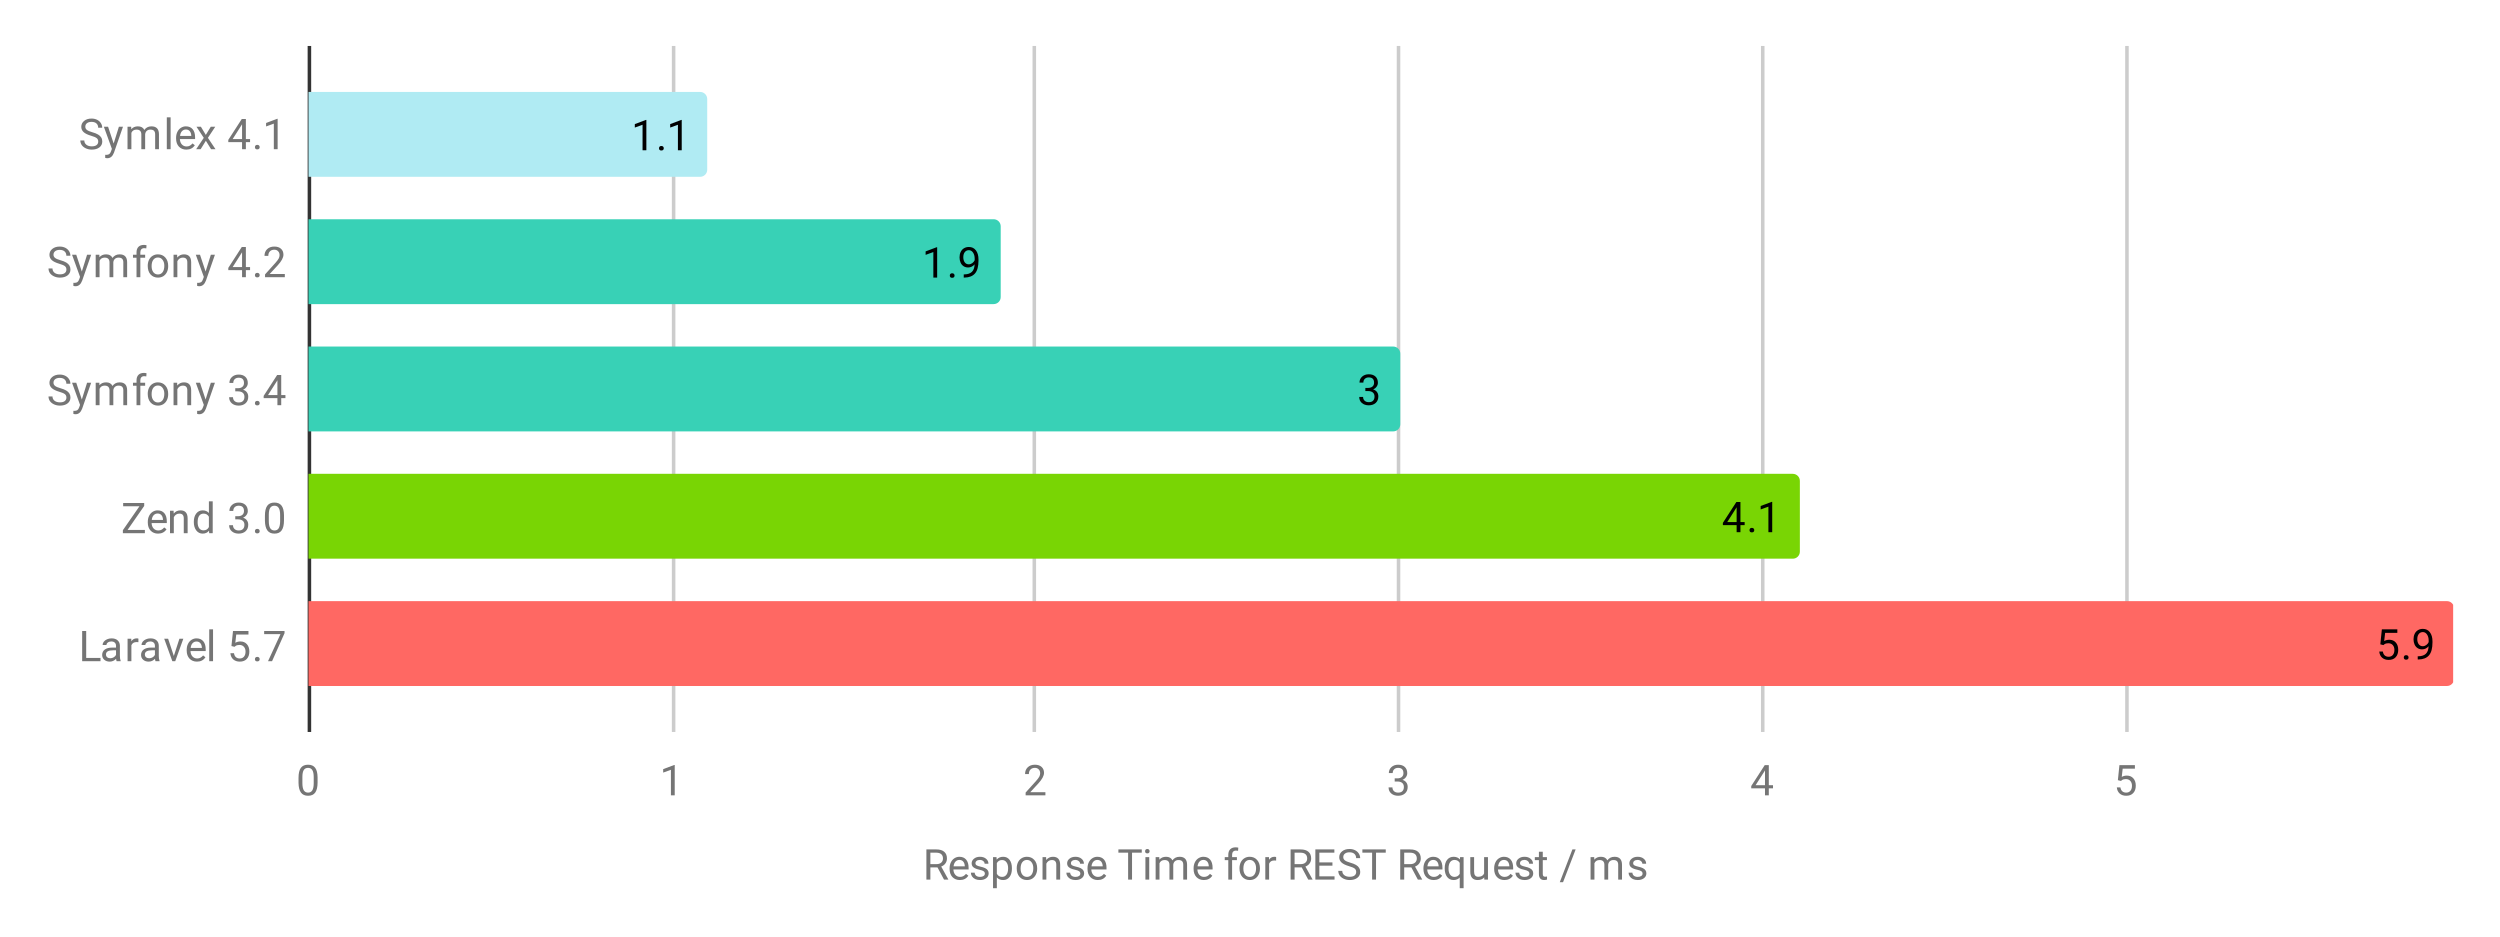 <svg version="1.1" viewBox="0.0 0.0 707.0 265.0" fill="none" stroke="none" stroke-linecap="square" stroke-miterlimit="10" width="707" height="265" xmlns:xlink="http://www.w3.org/1999/xlink" xmlns="http://www.w3.org/2000/svg"><path fill="#ffffff" d="M0 0L707.0 0L707.0 265.0L0 265.0L0 0Z" fill-rule="nonzero"/><path fill="#ffffff" d="M0 0L707.0 0L707.0 265.0L0 265.0L0 0Z" fill-rule="nonzero"/><path stroke="#333333" stroke-width="1.0" stroke-linecap="butt" d="M87.5 13.5L87.5 206.5" fill-rule="nonzero"/><path stroke="#cccccc" stroke-width="1.0" stroke-linecap="butt" d="M190.5 13.5L190.5 206.5" fill-rule="nonzero"/><path stroke="#cccccc" stroke-width="1.0" stroke-linecap="butt" d="M292.5 13.5L292.5 206.5" fill-rule="nonzero"/><path stroke="#cccccc" stroke-width="1.0" stroke-linecap="butt" d="M395.5 13.5L395.5 206.5" fill-rule="nonzero"/><path stroke="#cccccc" stroke-width="1.0" stroke-linecap="butt" d="M498.5 13.5L498.5 206.5" fill-rule="nonzero"/><path stroke="#cccccc" stroke-width="1.0" stroke-linecap="butt" d="M601.5 13.5L601.5 206.5" fill-rule="nonzero"/><clipPath id="id_0"><path d="M87.25 13.25L693.75 13.25L693.75 206.917L87.25 206.917L87.25 13.25Z" clip-rule="nonzero"/></clipPath><path stroke="#000000" stroke-width="0.0" stroke-linecap="butt" stroke-opacity="0.0" clip-path="url(#id_0)" d="M87.0 50.0L87.0 26.0L198.0 26.0C199.105 26.0 200.0 26.895 200.0 28.0L200.0 48.0C200.0 49.105 199.105 50.0 198.0 50.0Z" fill-rule="nonzero"/><path fill="#b0ebf3" clip-path="url(#id_0)" d="M87.0 50.0L87.0 26.0L198.0 26.0C199.105 26.0 200.0 26.895 200.0 28.0L200.0 48.0C200.0 49.105 199.105 50.0 198.0 50.0Z" fill-rule="nonzero"/><path stroke="#000000" stroke-width="0.0" stroke-linecap="butt" stroke-opacity="0.0" clip-path="url(#id_0)" d="M87.0 86.0L87.0 62.0L281.0 62.0C282.105 62.0 283.0 62.895 283.0 64.0L283.0 84.0C283.0 85.105 282.105 86.0 281.0 86.0Z" fill-rule="nonzero"/><path fill="#38d1b6" clip-path="url(#id_0)" d="M87.0 86.0L87.0 62.0L281.0 62.0C282.105 62.0 283.0 62.895 283.0 64.0L283.0 84.0C283.0 85.105 282.105 86.0 281.0 86.0Z" fill-rule="nonzero"/><path stroke="#000000" stroke-width="0.0" stroke-linecap="butt" stroke-opacity="0.0" clip-path="url(#id_0)" d="M87.0 122.0L87.0 98.0L394.0 98.0C395.105 98.0 396.0 98.895 396.0 100.0L396.0 120.0C396.0 121.105 395.105 122.0 394.0 122.0Z" fill-rule="nonzero"/><path fill="#38d1b6" clip-path="url(#id_0)" d="M87.0 122.0L87.0 98.0L394.0 98.0C395.105 98.0 396.0 98.895 396.0 100.0L396.0 120.0C396.0 121.105 395.105 122.0 394.0 122.0Z" fill-rule="nonzero"/><path stroke="#000000" stroke-width="0.0" stroke-linecap="butt" stroke-opacity="0.0" clip-path="url(#id_0)" d="M87.0 158.0L87.0 134.0L507.0 134.0C508.105 134.0 509.0 134.895 509.0 136.0L509.0 156.0C509.0 157.105 508.105 158.0 507.0 158.0Z" fill-rule="nonzero"/><path fill="#79d504" clip-path="url(#id_0)" d="M87.0 158.0L87.0 134.0L507.0 134.0C508.105 134.0 509.0 134.895 509.0 136.0L509.0 156.0C509.0 157.105 508.105 158.0 507.0 158.0Z" fill-rule="nonzero"/><path stroke="#000000" stroke-width="0.0" stroke-linecap="butt" stroke-opacity="0.0" clip-path="url(#id_0)" d="M87.0 194.0L87.0 170.0L692.0 170.0C693.105 170.0 694.0 170.895 694.0 172.0L694.0 192.0C694.0 193.105 693.105 194.0 692.0 194.0Z" fill-rule="nonzero"/><path fill="#ff6863" clip-path="url(#id_0)" d="M87.0 194.0L87.0 170.0L692.0 170.0C693.105 170.0 694.0 170.895 694.0 172.0L694.0 192.0C694.0 193.105 693.105 194.0 692.0 194.0Z" fill-rule="nonzero"/><path stroke="#b0ebf3" stroke-width="3.0" stroke-linejoin="round" stroke-linecap="round" d="M182.792 42.5L181.714 42.5L181.714 35.281L179.526 36.078L179.526 35.094L182.636 33.922L182.792 33.922L182.792 42.5ZM186.37 41.938Q186.37 41.656 186.526 41.469Q186.698 41.281 187.026 41.281Q187.37 41.281 187.542 41.469Q187.714 41.656 187.714 41.938Q187.714 42.203 187.542 42.391Q187.37 42.562 187.026 42.562Q186.698 42.562 186.526 42.391Q186.37 42.203 186.37 41.938ZM192.792 42.5L191.714 42.5L191.714 35.281L189.526 36.078L189.526 35.094L192.636 33.922L192.792 33.922L192.792 42.5Z" fill-rule="nonzero"/><path fill="#000000" d="M182.792 42.5L181.714 42.5L181.714 35.281L179.526 36.078L179.526 35.094L182.636 33.922L182.792 33.922L182.792 42.5ZM186.37 41.938Q186.37 41.656 186.526 41.469Q186.698 41.281 187.026 41.281Q187.37 41.281 187.542 41.469Q187.714 41.656 187.714 41.938Q187.714 42.203 187.542 42.391Q187.37 42.562 187.026 42.562Q186.698 42.562 186.526 42.391Q186.37 42.203 186.37 41.938ZM192.792 42.5L191.714 42.5L191.714 35.281L189.526 36.078L189.526 35.094L192.636 33.922L192.792 33.922L192.792 42.5Z" fill-rule="nonzero"/><path stroke="#38d1b6" stroke-width="3.0" stroke-linejoin="round" stroke-linecap="round" d="M265.029 78.5L263.951 78.5L263.951 71.281L261.764 72.078L261.764 71.094L264.873 69.922L265.029 69.922L265.029 78.5ZM268.607 77.938Q268.607 77.656 268.764 77.469Q268.935 77.281 269.264 77.281Q269.607 77.281 269.779 77.469Q269.951 77.656 269.951 77.938Q269.951 78.203 269.779 78.391Q269.607 78.562 269.264 78.562Q268.935 78.562 268.764 78.391Q268.607 78.203 268.607 77.938ZM275.623 74.75Q275.295 75.156 274.81 75.406Q274.342 75.641 273.779 75.641Q273.045 75.641 272.498 75.281Q271.951 74.922 271.654 74.266Q271.357 73.594 271.357 72.797Q271.357 71.953 271.67 71.266Q271.998 70.578 272.592 70.219Q273.201 69.844 273.998 69.844Q275.264 69.844 275.982 70.797Q276.717 71.75 276.717 73.375L276.717 73.688Q276.717 76.188 275.732 77.328Q274.748 78.469 272.764 78.5L272.545 78.5L272.545 77.594L272.779 77.594Q274.123 77.562 274.842 76.891Q275.56 76.219 275.623 74.75ZM273.951 74.75Q274.498 74.75 274.951 74.422Q275.42 74.078 275.639 73.594L275.639 73.156Q275.639 72.094 275.17 71.422Q274.701 70.75 273.998 70.75Q273.279 70.75 272.842 71.297Q272.42 71.844 272.42 72.75Q272.42 73.625 272.826 74.188Q273.248 74.75 273.951 74.75Z" fill-rule="nonzero"/><path fill="#000000" d="M265.029 78.5L263.951 78.5L263.951 71.281L261.764 72.078L261.764 71.094L264.873 69.922L265.029 69.922L265.029 78.5ZM268.607 77.938Q268.607 77.656 268.764 77.469Q268.935 77.281 269.264 77.281Q269.607 77.281 269.779 77.469Q269.951 77.656 269.951 77.938Q269.951 78.203 269.779 78.391Q269.607 78.562 269.264 78.562Q268.935 78.562 268.764 78.391Q268.607 78.203 268.607 77.938ZM275.623 74.75Q275.295 75.156 274.81 75.406Q274.342 75.641 273.779 75.641Q273.045 75.641 272.498 75.281Q271.951 74.922 271.654 74.266Q271.357 73.594 271.357 72.797Q271.357 71.953 271.67 71.266Q271.998 70.578 272.592 70.219Q273.201 69.844 273.998 69.844Q275.264 69.844 275.982 70.797Q276.717 71.75 276.717 73.375L276.717 73.688Q276.717 76.188 275.732 77.328Q274.748 78.469 272.764 78.5L272.545 78.5L272.545 77.594L272.779 77.594Q274.123 77.562 274.842 76.891Q275.56 76.219 275.623 74.75ZM273.951 74.75Q274.498 74.75 274.951 74.422Q275.42 74.078 275.639 73.594L275.639 73.156Q275.639 72.094 275.17 71.422Q274.701 70.75 273.998 70.75Q273.279 70.75 272.842 71.297Q272.42 71.844 272.42 72.75Q272.42 73.625 272.826 74.188Q273.248 74.75 273.951 74.75Z" fill-rule="nonzero"/><path stroke="#38d1b6" stroke-width="3.0" stroke-linejoin="round" stroke-linecap="round" d="M386.121 109.703L386.934 109.703Q387.715 109.688 388.152 109.297Q388.59 108.906 388.59 108.234Q388.59 106.734 387.09 106.734Q386.387 106.734 385.965 107.141Q385.559 107.547 385.559 108.203L384.465 108.203Q384.465 107.188 385.199 106.516Q385.949 105.844 387.09 105.844Q388.293 105.844 388.98 106.484Q389.668 107.125 389.668 108.266Q389.668 108.828 389.309 109.344Q388.949 109.859 388.324 110.125Q389.027 110.344 389.402 110.859Q389.793 111.375 389.793 112.125Q389.793 113.266 389.043 113.953Q388.293 114.625 387.09 114.625Q385.902 114.625 385.137 113.969Q384.387 113.312 384.387 112.25L385.48 112.25Q385.48 112.922 385.918 113.328Q386.355 113.734 387.105 113.734Q387.887 113.734 388.293 113.328Q388.715 112.906 388.715 112.141Q388.715 111.406 388.262 111.016Q387.809 110.609 386.934 110.594L386.121 110.594L386.121 109.703Z" fill-rule="nonzero"/><path fill="#000000" d="M386.121 109.703L386.934 109.703Q387.715 109.688 388.152 109.297Q388.59 108.906 388.59 108.234Q388.59 106.734 387.09 106.734Q386.387 106.734 385.965 107.141Q385.559 107.547 385.559 108.203L384.465 108.203Q384.465 107.188 385.199 106.516Q385.949 105.844 387.09 105.844Q388.293 105.844 388.98 106.484Q389.668 107.125 389.668 108.266Q389.668 108.828 389.309 109.344Q388.949 109.859 388.324 110.125Q389.027 110.344 389.402 110.859Q389.793 111.375 389.793 112.125Q389.793 113.266 389.043 113.953Q388.293 114.625 387.09 114.625Q385.902 114.625 385.137 113.969Q384.387 113.312 384.387 112.25L385.48 112.25Q385.48 112.922 385.918 113.328Q386.355 113.734 387.105 113.734Q387.887 113.734 388.293 113.328Q388.715 112.906 388.715 112.141Q388.715 111.406 388.262 111.016Q387.809 110.609 386.934 110.594L386.121 110.594L386.121 109.703Z" fill-rule="nonzero"/><path stroke="#79d504" stroke-width="3.0" stroke-linejoin="round" stroke-linecap="round" d="M492.197 147.641L493.385 147.641L493.385 148.516L492.197 148.516L492.197 150.5L491.119 150.5L491.119 148.516L487.229 148.516L487.229 147.875L491.041 141.969L492.197 141.969L492.197 147.641ZM488.463 147.641L491.119 147.641L491.119 143.453L490.979 143.688L488.463 147.641ZM494.76 149.938Q494.76 149.656 494.916 149.469Q495.088 149.281 495.416 149.281Q495.76 149.281 495.932 149.469Q496.104 149.656 496.104 149.938Q496.104 150.203 495.932 150.391Q495.76 150.562 495.416 150.562Q495.088 150.562 494.916 150.391Q494.76 150.203 494.76 149.938ZM501.182 150.5L500.104 150.5L500.104 143.281L497.916 144.078L497.916 143.094L501.025 141.922L501.182 141.922L501.182 150.5Z" fill-rule="nonzero"/><path fill="#000000" d="M492.197 147.641L493.385 147.641L493.385 148.516L492.197 148.516L492.197 150.5L491.119 150.5L491.119 148.516L487.229 148.516L487.229 147.875L491.041 141.969L492.197 141.969L492.197 147.641ZM488.463 147.641L491.119 147.641L491.119 143.453L490.979 143.688L488.463 147.641ZM494.76 149.938Q494.76 149.656 494.916 149.469Q495.088 149.281 495.416 149.281Q495.76 149.281 495.932 149.469Q496.104 149.656 496.104 149.938Q496.104 150.203 495.932 150.391Q495.76 150.562 495.416 150.562Q495.088 150.562 494.916 150.391Q494.76 150.203 494.76 149.938ZM501.182 150.5L500.104 150.5L500.104 143.281L497.916 144.078L497.916 143.094L501.025 141.922L501.182 141.922L501.182 150.5Z" fill-rule="nonzero"/><path stroke="#ff6863" stroke-width="3.0" stroke-linejoin="round" stroke-linecap="round" d="M673.153 182.219L673.591 177.969L677.966 177.969L677.966 178.969L674.513 178.969L674.247 181.297Q674.888 180.922 675.684 180.922Q676.841 180.922 677.528 181.703Q678.216 182.469 678.216 183.781Q678.216 185.094 677.497 185.859Q676.794 186.625 675.513 186.625Q674.388 186.625 673.669 186.0Q672.95 185.359 672.856 184.25L673.872 184.25Q673.981 184.984 674.403 185.359Q674.825 185.734 675.513 185.734Q676.263 185.734 676.7 185.219Q677.138 184.703 677.138 183.797Q677.138 182.938 676.669 182.422Q676.2 181.906 675.419 181.906Q674.716 181.906 674.309 182.203L674.028 182.438L673.153 182.219ZM679.794 185.938Q679.794 185.656 679.95 185.469Q680.122 185.281 680.45 185.281Q680.794 185.281 680.966 185.469Q681.138 185.656 681.138 185.938Q681.138 186.203 680.966 186.391Q680.794 186.562 680.45 186.562Q680.122 186.562 679.95 186.391Q679.794 186.203 679.794 185.938ZM686.809 182.75Q686.481 183.156 685.997 183.406Q685.528 183.641 684.966 183.641Q684.231 183.641 683.684 183.281Q683.138 182.922 682.841 182.266Q682.544 181.594 682.544 180.797Q682.544 179.953 682.856 179.266Q683.184 178.578 683.778 178.219Q684.388 177.844 685.184 177.844Q686.45 177.844 687.169 178.797Q687.903 179.75 687.903 181.375L687.903 181.688Q687.903 184.188 686.919 185.328Q685.934 186.469 683.95 186.5L683.731 186.5L683.731 185.594L683.966 185.594Q685.309 185.562 686.028 184.891Q686.747 184.219 686.809 182.75ZM685.138 182.75Q685.684 182.75 686.138 182.422Q686.606 182.078 686.825 181.594L686.825 181.156Q686.825 180.094 686.356 179.422Q685.888 178.75 685.184 178.75Q684.466 178.75 684.028 179.297Q683.606 179.844 683.606 180.75Q683.606 181.625 684.013 182.188Q684.434 182.75 685.138 182.75Z" fill-rule="nonzero"/><path fill="#000000" d="M673.153 182.219L673.591 177.969L677.966 177.969L677.966 178.969L674.513 178.969L674.247 181.297Q674.888 180.922 675.684 180.922Q676.841 180.922 677.528 181.703Q678.216 182.469 678.216 183.781Q678.216 185.094 677.497 185.859Q676.794 186.625 675.513 186.625Q674.388 186.625 673.669 186.0Q672.95 185.359 672.856 184.25L673.872 184.25Q673.981 184.984 674.403 185.359Q674.825 185.734 675.513 185.734Q676.263 185.734 676.7 185.219Q677.138 184.703 677.138 183.797Q677.138 182.938 676.669 182.422Q676.2 181.906 675.419 181.906Q674.716 181.906 674.309 182.203L674.028 182.438L673.153 182.219ZM679.794 185.938Q679.794 185.656 679.95 185.469Q680.122 185.281 680.45 185.281Q680.794 185.281 680.966 185.469Q681.138 185.656 681.138 185.938Q681.138 186.203 680.966 186.391Q680.794 186.562 680.45 186.562Q680.122 186.562 679.95 186.391Q679.794 186.203 679.794 185.938ZM686.809 182.75Q686.481 183.156 685.997 183.406Q685.528 183.641 684.966 183.641Q684.231 183.641 683.684 183.281Q683.138 182.922 682.841 182.266Q682.544 181.594 682.544 180.797Q682.544 179.953 682.856 179.266Q683.184 178.578 683.778 178.219Q684.388 177.844 685.184 177.844Q686.45 177.844 687.169 178.797Q687.903 179.75 687.903 181.375L687.903 181.688Q687.903 184.188 686.919 185.328Q685.934 186.469 683.95 186.5L683.731 186.5L683.731 185.594L683.966 185.594Q685.309 185.562 686.028 184.891Q686.747 184.219 686.809 182.75ZM685.138 182.75Q685.684 182.75 686.138 182.422Q686.606 182.078 686.825 181.594L686.825 181.156Q686.825 180.094 686.356 179.422Q685.888 178.75 685.184 178.75Q684.466 178.75 684.028 179.297Q683.606 179.844 683.606 180.75Q683.606 181.625 684.013 182.188Q684.434 182.75 685.138 182.75Z" fill-rule="nonzero"/><path fill="#757575" d="M25.75 38.388Q24.312 37.966 23.641 37.356Q22.984 36.747 22.984 35.856Q22.984 34.856 23.781 34.2Q24.594 33.528 25.891 33.528Q26.766 33.528 27.453 33.872Q28.141 34.216 28.516 34.81Q28.906 35.403 28.906 36.122L27.766 36.122Q27.766 35.341 27.266 34.903Q26.781 34.466 25.891 34.466Q25.062 34.466 24.594 34.841Q24.125 35.2 24.125 35.841Q24.125 36.372 24.562 36.731Q25.016 37.091 26.078 37.388Q27.141 37.685 27.734 38.044Q28.344 38.403 28.625 38.888Q28.922 39.372 28.922 40.013Q28.922 41.06 28.109 41.685Q27.297 42.31 25.953 42.31Q25.062 42.31 24.297 41.966Q23.547 41.622 23.125 41.044Q22.719 40.45 22.719 39.716L23.844 39.716Q23.844 40.481 24.422 40.935Q25.0 41.388 25.953 41.388Q26.844 41.388 27.312 41.028Q27.781 40.653 27.781 40.028Q27.781 39.403 27.344 39.06Q26.906 38.716 25.75 38.388ZM32.141 40.591L33.625 35.841L34.781 35.841L32.234 43.169Q31.641 44.747 30.359 44.747L30.141 44.731L29.75 44.653L29.75 43.778L30.031 43.794Q30.594 43.794 30.891 43.575Q31.203 43.356 31.406 42.763L31.641 42.106L29.375 35.841L30.562 35.841L32.141 40.591ZM37.094 35.841L37.125 36.544Q37.812 35.731 39.0 35.731Q40.328 35.731 40.812 36.747Q41.125 36.294 41.625 36.013Q42.141 35.731 42.828 35.731Q44.922 35.731 44.953 37.935L44.953 42.185L43.875 42.185L43.875 37.997Q43.875 37.325 43.562 36.997Q43.25 36.653 42.516 36.653Q41.906 36.653 41.5 37.013Q41.109 37.372 41.047 37.981L41.047 42.185L39.969 42.185L39.969 38.028Q39.969 36.653 38.609 36.653Q37.547 36.653 37.156 37.56L37.156 42.185L36.062 42.185L36.062 35.841L37.094 35.841ZM48.25 42.185L47.172 42.185L47.172 33.185L48.25 33.185L48.25 42.185ZM52.703 42.31Q51.406 42.31 50.594 41.466Q49.797 40.606 49.797 39.185L49.797 38.997Q49.797 38.044 50.156 37.31Q50.516 36.56 51.156 36.153Q51.812 35.731 52.562 35.731Q53.797 35.731 54.484 36.544Q55.172 37.356 55.172 38.872L55.172 39.325L50.875 39.325Q50.906 40.263 51.422 40.841Q51.953 41.419 52.766 41.419Q53.328 41.419 53.719 41.185Q54.125 40.95 54.438 40.56L55.094 41.075Q54.297 42.31 52.703 42.31ZM52.562 36.622Q51.906 36.622 51.453 37.106Q51.016 37.575 50.922 38.435L54.094 38.435L54.094 38.356Q54.047 37.528 53.641 37.075Q53.25 36.622 52.562 36.622ZM58.203 38.153L59.609 35.841L60.875 35.841L58.797 38.981L60.938 42.185L59.688 42.185L58.219 39.81L56.75 42.185L55.484 42.185L57.625 38.981L55.562 35.841L56.812 35.841L58.203 38.153ZM69.531 39.325L70.719 39.325L70.719 40.2L69.531 40.2L69.531 42.185L68.453 42.185L68.453 40.2L64.562 40.2L64.562 39.56L68.375 33.653L69.531 33.653L69.531 39.325ZM65.797 39.325L68.453 39.325L68.453 35.138L68.312 35.372L65.797 39.325ZM72.094 41.622Q72.094 41.341 72.25 41.153Q72.422 40.966 72.75 40.966Q73.094 40.966 73.266 41.153Q73.438 41.341 73.438 41.622Q73.438 41.888 73.266 42.075Q73.094 42.247 72.75 42.247Q72.422 42.247 72.25 42.075Q72.094 41.888 72.094 41.622ZM78.516 42.185L77.438 42.185L77.438 34.966L75.25 35.763L75.25 34.778L78.359 33.606L78.516 33.606L78.516 42.185Z" fill-rule="nonzero"/><path fill="#757575" d="M16.75 74.587Q15.312 74.165 14.641 73.556Q13.984 72.946 13.984 72.056Q13.984 71.056 14.781 70.4Q15.594 69.728 16.891 69.728Q17.766 69.728 18.453 70.071Q19.141 70.415 19.516 71.009Q19.906 71.603 19.906 72.321L18.766 72.321Q18.766 71.54 18.266 71.103Q17.781 70.665 16.891 70.665Q16.062 70.665 15.594 71.04Q15.125 71.4 15.125 72.04Q15.125 72.571 15.562 72.931Q16.016 73.29 17.078 73.587Q18.141 73.884 18.734 74.243Q19.344 74.603 19.625 75.087Q19.922 75.571 19.922 76.212Q19.922 77.259 19.109 77.884Q18.297 78.509 16.953 78.509Q16.062 78.509 15.297 78.165Q14.547 77.821 14.125 77.243Q13.719 76.65 13.719 75.915L14.844 75.915Q14.844 76.681 15.422 77.134Q16.0 77.587 16.953 77.587Q17.844 77.587 18.312 77.228Q18.781 76.853 18.781 76.228Q18.781 75.603 18.344 75.259Q17.906 74.915 16.75 74.587ZM23.141 76.79L24.625 72.04L25.781 72.04L23.234 79.368Q22.641 80.946 21.359 80.946L21.141 80.931L20.75 80.853L20.75 79.978L21.031 79.993Q21.594 79.993 21.891 79.775Q22.203 79.556 22.406 78.962L22.641 78.306L20.375 72.04L21.562 72.04L23.141 76.79ZM28.094 72.04L28.125 72.743Q28.812 71.931 30.0 71.931Q31.328 71.931 31.812 72.946Q32.125 72.493 32.625 72.212Q33.141 71.931 33.828 71.931Q35.922 71.931 35.953 74.134L35.953 78.384L34.875 78.384L34.875 74.196Q34.875 73.525 34.562 73.196Q34.25 72.853 33.516 72.853Q32.906 72.853 32.5 73.212Q32.109 73.571 32.047 74.181L32.047 78.384L30.969 78.384L30.969 74.228Q30.969 72.853 29.609 72.853Q28.547 72.853 28.156 73.759L28.156 78.384L27.062 78.384L27.062 72.04L28.094 72.04ZM38.609 78.384L38.609 72.884L37.609 72.884L37.609 72.04L38.609 72.04L38.609 71.4Q38.609 70.368 39.141 69.821Q39.688 69.259 40.688 69.259Q41.062 69.259 41.438 69.353L41.375 70.243Q41.094 70.181 40.797 70.181Q40.266 70.181 39.969 70.493Q39.688 70.806 39.688 71.368L39.688 72.04L41.047 72.04L41.047 72.884L39.688 72.884L39.688 78.384L38.609 78.384ZM41.781 75.15Q41.781 74.228 42.141 73.478Q42.516 72.728 43.172 72.337Q43.828 71.931 44.656 71.931Q45.953 71.931 46.75 72.821Q47.562 73.712 47.562 75.212L47.562 75.29Q47.562 76.212 47.203 76.946Q46.844 77.681 46.188 78.103Q45.531 78.509 44.672 78.509Q43.391 78.509 42.578 77.618Q41.781 76.712 41.781 75.228L41.781 75.15ZM42.875 75.29Q42.875 76.337 43.359 76.978Q43.859 77.618 44.672 77.618Q45.5 77.618 45.984 76.978Q46.469 76.321 46.469 75.15Q46.469 74.118 45.969 73.478Q45.484 72.821 44.656 72.821Q43.859 72.821 43.359 73.462Q42.875 74.087 42.875 75.29ZM50.094 72.04L50.125 72.837Q50.859 71.931 52.031 71.931Q54.047 71.931 54.062 74.196L54.062 78.384L52.969 78.384L52.969 74.181Q52.969 73.509 52.656 73.181Q52.359 72.853 51.703 72.853Q51.172 72.853 50.766 73.134Q50.375 73.415 50.156 73.868L50.156 78.384L49.078 78.384L49.078 72.04L50.094 72.04ZM58.141 76.79L59.625 72.04L60.781 72.04L58.234 79.368Q57.641 80.946 56.359 80.946L56.141 80.931L55.75 80.853L55.75 79.978L56.031 79.993Q56.594 79.993 56.891 79.775Q57.203 79.556 57.406 78.962L57.641 78.306L55.375 72.04L56.562 72.04L58.141 76.79ZM69.531 75.525L70.719 75.525L70.719 76.4L69.531 76.4L69.531 78.384L68.453 78.384L68.453 76.4L64.562 76.4L64.562 75.759L68.375 69.853L69.531 69.853L69.531 75.525ZM65.797 75.525L68.453 75.525L68.453 71.337L68.312 71.571L65.797 75.525ZM72.094 77.821Q72.094 77.54 72.25 77.353Q72.422 77.165 72.75 77.165Q73.094 77.165 73.266 77.353Q73.438 77.54 73.438 77.821Q73.438 78.087 73.266 78.275Q73.094 78.446 72.75 78.446Q72.422 78.446 72.25 78.275Q72.094 78.087 72.094 77.821ZM80.547 78.384L74.953 78.384L74.953 77.603L77.906 74.321Q78.562 73.571 78.812 73.118Q79.062 72.65 79.062 72.15Q79.062 71.478 78.656 71.056Q78.266 70.618 77.578 70.618Q76.781 70.618 76.328 71.087Q75.875 71.54 75.875 72.368L74.797 72.368Q74.797 71.181 75.547 70.462Q76.312 69.728 77.578 69.728Q78.781 69.728 79.469 70.353Q80.156 70.978 80.156 72.025Q80.156 73.275 78.547 75.025L76.266 77.493L80.547 77.493L80.547 78.384Z" fill-rule="nonzero"/><path fill="#757575" d="M16.75 110.786Q15.312 110.365 14.641 109.755Q13.984 109.146 13.984 108.255Q13.984 107.255 14.781 106.599Q15.594 105.927 16.891 105.927Q17.766 105.927 18.453 106.271Q19.141 106.615 19.516 107.208Q19.906 107.802 19.906 108.521L18.766 108.521Q18.766 107.74 18.266 107.302Q17.781 106.865 16.891 106.865Q16.062 106.865 15.594 107.24Q15.125 107.599 15.125 108.24Q15.125 108.771 15.562 109.13Q16.016 109.49 17.078 109.786Q18.141 110.083 18.734 110.443Q19.344 110.802 19.625 111.286Q19.922 111.771 19.922 112.411Q19.922 113.458 19.109 114.083Q18.297 114.708 16.953 114.708Q16.062 114.708 15.297 114.365Q14.547 114.021 14.125 113.443Q13.719 112.849 13.719 112.115L14.844 112.115Q14.844 112.88 15.422 113.333Q16.0 113.786 16.953 113.786Q17.844 113.786 18.312 113.427Q18.781 113.052 18.781 112.427Q18.781 111.802 18.344 111.458Q17.906 111.115 16.75 110.786ZM23.141 112.99L24.625 108.24L25.781 108.24L23.234 115.568Q22.641 117.146 21.359 117.146L21.141 117.13L20.75 117.052L20.75 116.177L21.031 116.193Q21.594 116.193 21.891 115.974Q22.203 115.755 22.406 115.161L22.641 114.505L20.375 108.24L21.562 108.24L23.141 112.99ZM28.094 108.24L28.125 108.943Q28.812 108.13 30.0 108.13Q31.328 108.13 31.812 109.146Q32.125 108.693 32.625 108.411Q33.141 108.13 33.828 108.13Q35.922 108.13 35.953 110.333L35.953 114.583L34.875 114.583L34.875 110.396Q34.875 109.724 34.562 109.396Q34.25 109.052 33.516 109.052Q32.906 109.052 32.5 109.411Q32.109 109.771 32.047 110.38L32.047 114.583L30.969 114.583L30.969 110.427Q30.969 109.052 29.609 109.052Q28.547 109.052 28.156 109.958L28.156 114.583L27.062 114.583L27.062 108.24L28.094 108.24ZM38.609 114.583L38.609 109.083L37.609 109.083L37.609 108.24L38.609 108.24L38.609 107.599Q38.609 106.568 39.141 106.021Q39.688 105.458 40.688 105.458Q41.062 105.458 41.438 105.552L41.375 106.443Q41.094 106.38 40.797 106.38Q40.266 106.38 39.969 106.693Q39.688 107.005 39.688 107.568L39.688 108.24L41.047 108.24L41.047 109.083L39.688 109.083L39.688 114.583L38.609 114.583ZM41.781 111.349Q41.781 110.427 42.141 109.677Q42.516 108.927 43.172 108.536Q43.828 108.13 44.656 108.13Q45.953 108.13 46.75 109.021Q47.562 109.911 47.562 111.411L47.562 111.49Q47.562 112.411 47.203 113.146Q46.844 113.88 46.188 114.302Q45.531 114.708 44.672 114.708Q43.391 114.708 42.578 113.818Q41.781 112.911 41.781 111.427L41.781 111.349ZM42.875 111.49Q42.875 112.536 43.359 113.177Q43.859 113.818 44.672 113.818Q45.5 113.818 45.984 113.177Q46.469 112.521 46.469 111.349Q46.469 110.318 45.969 109.677Q45.484 109.021 44.656 109.021Q43.859 109.021 43.359 109.661Q42.875 110.286 42.875 111.49ZM50.094 108.24L50.125 109.036Q50.859 108.13 52.031 108.13Q54.047 108.13 54.062 110.396L54.062 114.583L52.969 114.583L52.969 110.38Q52.969 109.708 52.656 109.38Q52.359 109.052 51.703 109.052Q51.172 109.052 50.766 109.333Q50.375 109.615 50.156 110.068L50.156 114.583L49.078 114.583L49.078 108.24L50.094 108.24ZM58.141 112.99L59.625 108.24L60.781 108.24L58.234 115.568Q57.641 117.146 56.359 117.146L56.141 117.13L55.75 117.052L55.75 116.177L56.031 116.193Q56.594 116.193 56.891 115.974Q57.203 115.755 57.406 115.161L57.641 114.505L55.375 108.24L56.562 108.24L58.141 112.99ZM66.531 109.786L67.344 109.786Q68.125 109.771 68.562 109.38Q69.0 108.99 69.0 108.318Q69.0 106.818 67.5 106.818Q66.797 106.818 66.375 107.224Q65.969 107.63 65.969 108.286L64.875 108.286Q64.875 107.271 65.609 106.599Q66.359 105.927 67.5 105.927Q68.703 105.927 69.391 106.568Q70.078 107.208 70.078 108.349Q70.078 108.911 69.719 109.427Q69.359 109.943 68.734 110.208Q69.438 110.427 69.812 110.943Q70.203 111.458 70.203 112.208Q70.203 113.349 69.453 114.036Q68.703 114.708 67.5 114.708Q66.312 114.708 65.547 114.052Q64.797 113.396 64.797 112.333L65.891 112.333Q65.891 113.005 66.328 113.411Q66.766 113.818 67.516 113.818Q68.297 113.818 68.703 113.411Q69.125 112.99 69.125 112.224Q69.125 111.49 68.672 111.099Q68.219 110.693 67.344 110.677L66.531 110.677L66.531 109.786ZM72.094 114.021Q72.094 113.74 72.25 113.552Q72.422 113.365 72.75 113.365Q73.094 113.365 73.266 113.552Q73.438 113.74 73.438 114.021Q73.438 114.286 73.266 114.474Q73.094 114.646 72.75 114.646Q72.422 114.646 72.25 114.474Q72.094 114.286 72.094 114.021ZM79.531 111.724L80.719 111.724L80.719 112.599L79.531 112.599L79.531 114.583L78.453 114.583L78.453 112.599L74.562 112.599L74.562 111.958L78.375 106.052L79.531 106.052L79.531 111.724ZM75.797 111.724L78.453 111.724L78.453 107.536L78.312 107.771L75.797 111.724Z" fill-rule="nonzero"/><path fill="#757575" d="M36.078 149.861L40.969 149.861L40.969 150.783L34.75 150.783L34.75 149.939L39.438 143.173L34.828 143.173L34.828 142.251L40.781 142.251L40.781 143.08L36.078 149.861ZM44.703 150.908Q43.406 150.908 42.594 150.064Q41.797 149.205 41.797 147.783L41.797 147.595Q41.797 146.642 42.156 145.908Q42.516 145.158 43.156 144.751Q43.812 144.33 44.562 144.33Q45.797 144.33 46.484 145.142Q47.172 145.955 47.172 147.47L47.172 147.923L42.875 147.923Q42.906 148.861 43.422 149.439Q43.953 150.017 44.766 150.017Q45.328 150.017 45.719 149.783Q46.125 149.548 46.438 149.158L47.094 149.673Q46.297 150.908 44.703 150.908ZM44.562 145.22Q43.906 145.22 43.453 145.705Q43.016 146.173 42.922 147.033L46.094 147.033L46.094 146.955Q46.047 146.126 45.641 145.673Q45.25 145.22 44.562 145.22ZM49.094 144.439L49.125 145.236Q49.859 144.33 51.031 144.33Q53.047 144.33 53.062 146.595L53.062 150.783L51.969 150.783L51.969 146.58Q51.969 145.908 51.656 145.58Q51.359 145.251 50.703 145.251Q50.172 145.251 49.766 145.533Q49.375 145.814 49.156 146.267L49.156 150.783L48.078 150.783L48.078 144.439L49.094 144.439ZM54.812 147.564Q54.812 146.095 55.5 145.22Q56.188 144.33 57.312 144.33Q58.422 144.33 59.078 145.08L59.078 141.783L60.156 141.783L60.156 150.783L59.156 150.783L59.109 150.095Q58.453 150.908 57.297 150.908Q56.203 150.908 55.5 150.001Q54.812 149.095 54.812 147.642L54.812 147.564ZM55.891 147.689Q55.891 148.767 56.328 149.376Q56.781 149.986 57.562 149.986Q58.594 149.986 59.078 149.048L59.078 146.142Q58.594 145.251 57.578 145.251Q56.781 145.251 56.328 145.861Q55.891 146.47 55.891 147.689ZM66.531 145.986L67.344 145.986Q68.125 145.97 68.562 145.58Q69.0 145.189 69.0 144.517Q69.0 143.017 67.5 143.017Q66.797 143.017 66.375 143.423Q65.969 143.83 65.969 144.486L64.875 144.486Q64.875 143.47 65.609 142.798Q66.359 142.126 67.5 142.126Q68.703 142.126 69.391 142.767Q70.078 143.408 70.078 144.548Q70.078 145.111 69.719 145.626Q69.359 146.142 68.734 146.408Q69.438 146.626 69.812 147.142Q70.203 147.658 70.203 148.408Q70.203 149.548 69.453 150.236Q68.703 150.908 67.5 150.908Q66.312 150.908 65.547 150.251Q64.797 149.595 64.797 148.533L65.891 148.533Q65.891 149.205 66.328 149.611Q66.766 150.017 67.516 150.017Q68.297 150.017 68.703 149.611Q69.125 149.189 69.125 148.423Q69.125 147.689 68.672 147.298Q68.219 146.892 67.344 146.876L66.531 146.876L66.531 145.986ZM72.094 150.22Q72.094 149.939 72.25 149.751Q72.422 149.564 72.75 149.564Q73.094 149.564 73.266 149.751Q73.438 149.939 73.438 150.22Q73.438 150.486 73.266 150.673Q73.094 150.845 72.75 150.845Q72.422 150.845 72.25 150.673Q72.094 150.486 72.094 150.22ZM80.312 147.142Q80.312 149.048 79.656 149.986Q79.016 150.908 77.625 150.908Q76.266 150.908 75.609 150.001Q74.953 149.095 74.922 147.283L74.922 145.845Q74.922 143.955 75.562 143.048Q76.219 142.126 77.609 142.126Q78.984 142.126 79.641 143.017Q80.297 143.892 80.312 145.736L80.312 147.142ZM79.219 145.658Q79.219 144.283 78.828 143.658Q78.453 143.017 77.609 143.017Q76.781 143.017 76.391 143.658Q76.016 144.283 76.016 145.58L76.016 147.314Q76.016 148.689 76.406 149.361Q76.812 150.017 77.625 150.017Q78.422 150.017 78.812 149.392Q79.203 148.767 79.219 147.439L79.219 145.658Z" fill-rule="nonzero"/><path fill="#757575" d="M24.375 186.06L28.422 186.06L28.422 186.982L23.234 186.982L23.234 178.451L24.375 178.451L24.375 186.06ZM32.984 186.982Q32.891 186.795 32.828 186.31Q32.078 187.107 31.031 187.107Q30.094 187.107 29.484 186.576Q28.891 186.045 28.891 185.216Q28.891 184.232 29.641 183.685Q30.391 183.138 31.766 183.138L32.812 183.138L32.812 182.638Q32.812 182.076 32.469 181.748Q32.141 181.404 31.469 181.404Q30.891 181.404 30.5 181.701Q30.109 181.982 30.109 182.404L29.016 182.404Q29.016 181.92 29.344 181.482Q29.688 181.045 30.266 180.795Q30.844 180.529 31.531 180.529Q32.641 180.529 33.25 181.076Q33.875 181.623 33.906 182.576L33.906 185.498Q33.906 186.373 34.125 186.888L34.125 186.982L32.984 186.982ZM31.188 186.154Q31.703 186.154 32.156 185.888Q32.609 185.623 32.812 185.201L32.812 183.904L31.969 183.904Q29.969 183.904 29.969 185.076Q29.969 185.576 30.312 185.873Q30.656 186.154 31.188 186.154ZM39.141 181.607Q38.891 181.576 38.609 181.576Q37.531 181.576 37.156 182.482L37.156 186.982L36.078 186.982L36.078 180.638L37.125 180.638L37.141 181.373Q37.672 180.529 38.656 180.529Q38.969 180.529 39.141 180.607L39.141 181.607ZM43.984 186.982Q43.891 186.795 43.828 186.31Q43.078 187.107 42.031 187.107Q41.094 187.107 40.484 186.576Q39.891 186.045 39.891 185.216Q39.891 184.232 40.641 183.685Q41.391 183.138 42.766 183.138L43.812 183.138L43.812 182.638Q43.812 182.076 43.469 181.748Q43.141 181.404 42.469 181.404Q41.891 181.404 41.5 181.701Q41.109 181.982 41.109 182.404L40.016 182.404Q40.016 181.92 40.344 181.482Q40.688 181.045 41.266 180.795Q41.844 180.529 42.531 180.529Q43.641 180.529 44.25 181.076Q44.875 181.623 44.906 182.576L44.906 185.498Q44.906 186.373 45.125 186.888L45.125 186.982L43.984 186.982ZM42.188 186.154Q42.703 186.154 43.156 185.888Q43.609 185.623 43.812 185.201L43.812 183.904L42.969 183.904Q40.969 183.904 40.969 185.076Q40.969 185.576 41.312 185.873Q41.656 186.154 42.188 186.154ZM49.156 185.513L50.734 180.638L51.844 180.638L49.562 186.982L48.734 186.982L46.438 180.638L47.547 180.638L49.156 185.513ZM55.703 187.107Q54.406 187.107 53.594 186.263Q52.797 185.404 52.797 183.982L52.797 183.795Q52.797 182.841 53.156 182.107Q53.516 181.357 54.156 180.951Q54.812 180.529 55.562 180.529Q56.797 180.529 57.484 181.341Q58.172 182.154 58.172 183.67L58.172 184.123L53.875 184.123Q53.906 185.06 54.422 185.638Q54.953 186.216 55.766 186.216Q56.328 186.216 56.719 185.982Q57.125 185.748 57.438 185.357L58.094 185.873Q57.297 187.107 55.703 187.107ZM55.562 181.42Q54.906 181.42 54.453 181.904Q54.016 182.373 53.922 183.232L57.094 183.232L57.094 183.154Q57.047 182.326 56.641 181.873Q56.25 181.42 55.562 181.42ZM60.25 186.982L59.172 186.982L59.172 177.982L60.25 177.982L60.25 186.982ZM65.453 182.701L65.891 178.451L70.266 178.451L70.266 179.451L66.812 179.451L66.547 181.779Q67.188 181.404 67.984 181.404Q69.141 181.404 69.828 182.185Q70.516 182.951 70.516 184.263Q70.516 185.576 69.797 186.341Q69.094 187.107 67.812 187.107Q66.688 187.107 65.969 186.482Q65.25 185.841 65.156 184.732L66.172 184.732Q66.281 185.466 66.703 185.841Q67.125 186.216 67.812 186.216Q68.562 186.216 69.0 185.701Q69.438 185.185 69.438 184.279Q69.438 183.42 68.969 182.904Q68.5 182.388 67.719 182.388Q67.016 182.388 66.609 182.685L66.328 182.92L65.453 182.701ZM72.094 186.42Q72.094 186.138 72.25 185.951Q72.422 185.763 72.75 185.763Q73.094 185.763 73.266 185.951Q73.438 186.138 73.438 186.42Q73.438 186.685 73.266 186.873Q73.094 187.045 72.75 187.045Q72.422 187.045 72.25 186.873Q72.094 186.685 72.094 186.42ZM80.469 179.06L76.938 186.982L75.797 186.982L79.312 179.341L74.703 179.341L74.703 178.451L80.469 178.451L80.469 179.06Z" fill-rule="nonzero"/><path fill="#757575" d="M89.812 221.276Q89.812 223.182 89.156 224.12Q88.516 225.042 87.125 225.042Q85.766 225.042 85.109 224.135Q84.453 223.229 84.422 221.417L84.422 219.979Q84.422 218.089 85.062 217.182Q85.719 216.26 87.109 216.26Q88.484 216.26 89.141 217.151Q89.797 218.026 89.812 219.87L89.812 221.276ZM88.719 219.792Q88.719 218.417 88.328 217.792Q87.953 217.151 87.109 217.151Q86.281 217.151 85.891 217.792Q85.516 218.417 85.516 219.714L85.516 221.448Q85.516 222.823 85.906 223.495Q86.312 224.151 87.125 224.151Q87.922 224.151 88.312 223.526Q88.703 222.901 88.719 221.573L88.719 219.792Z" fill-rule="nonzero"/><path fill="#757575" d="M190.812 224.917L189.734 224.917L189.734 217.698L187.547 218.495L187.547 217.51L190.656 216.339L190.812 216.339L190.812 224.917Z" fill-rule="nonzero"/><path fill="#757575" d="M295.64 224.917L290.046 224.917L290.046 224.135L292.999 220.854Q293.656 220.104 293.906 219.651Q294.156 219.182 294.156 218.682Q294.156 218.01 293.749 217.589Q293.359 217.151 292.671 217.151Q291.874 217.151 291.421 217.62Q290.968 218.073 290.968 218.901L289.89 218.901Q289.89 217.714 290.64 216.995Q291.406 216.26 292.671 216.26Q293.874 216.26 294.562 216.885Q295.249 217.51 295.249 218.557Q295.249 219.807 293.64 221.557L291.359 224.026L295.64 224.026L295.64 224.917Z" fill-rule="nonzero"/><path fill="#757575" d="M394.421 220.12L395.234 220.12Q396.015 220.104 396.452 219.714Q396.89 219.323 396.89 218.651Q396.89 217.151 395.39 217.151Q394.687 217.151 394.265 217.557Q393.859 217.964 393.859 218.62L392.765 218.62Q392.765 217.604 393.499 216.932Q394.249 216.26 395.39 216.26Q396.593 216.26 397.28 216.901Q397.968 217.542 397.968 218.682Q397.968 219.245 397.609 219.76Q397.249 220.276 396.624 220.542Q397.327 220.76 397.702 221.276Q398.093 221.792 398.093 222.542Q398.093 223.682 397.343 224.37Q396.593 225.042 395.39 225.042Q394.202 225.042 393.437 224.385Q392.687 223.729 392.687 222.667L393.78 222.667Q393.78 223.339 394.218 223.745Q394.655 224.151 395.405 224.151Q396.187 224.151 396.593 223.745Q397.015 223.323 397.015 222.557Q397.015 221.823 396.562 221.432Q396.109 221.026 395.234 221.01L394.421 221.01L394.421 220.12Z" fill-rule="nonzero"/><path fill="#757575" d="M500.218 222.057L501.405 222.057L501.405 222.932L500.218 222.932L500.218 224.917L499.14 224.917L499.14 222.932L495.249 222.932L495.249 222.292L499.061 216.385L500.218 216.385L500.218 222.057ZM496.483 222.057L499.14 222.057L499.14 217.87L498.999 218.104L496.483 222.057Z" fill-rule="nonzero"/><path fill="#757575" d="M598.936 220.635L599.374 216.385L603.749 216.385L603.749 217.385L600.296 217.385L600.03 219.714Q600.671 219.339 601.467 219.339Q602.624 219.339 603.311 220.12Q603.999 220.885 603.999 222.198Q603.999 223.51 603.28 224.276Q602.577 225.042 601.296 225.042Q600.171 225.042 599.452 224.417Q598.733 223.776 598.639 222.667L599.655 222.667Q599.764 223.401 600.186 223.776Q600.608 224.151 601.296 224.151Q602.046 224.151 602.483 223.635Q602.921 223.12 602.921 222.214Q602.921 221.354 602.452 220.839Q601.983 220.323 601.202 220.323Q600.499 220.323 600.092 220.62L599.811 220.854L598.936 220.635Z" fill-rule="nonzero"/><path fill="#000000" fill-opacity="0.0" d="M241.0 239.25C241.0 238.698 241.448 238.25 242.0 238.25L252.0 238.25C252.552 238.25 253.0 238.698 253.0 239.25L253.0 249.25C253.0 249.802 252.552 250.25 252.0 250.25L242.0 250.25C241.448 250.25 241.0 249.802 241.0 249.25Z" fill-rule="nonzero"/><path fill="#757575" d="M265.125 245.297L263.109 245.297L263.109 248.75L261.984 248.75L261.984 240.219L264.812 240.219Q266.25 240.219 267.016 240.875Q267.797 241.531 267.797 242.781Q267.797 243.578 267.359 244.172Q266.938 244.766 266.172 245.062L268.172 248.672L268.172 248.75L266.969 248.75L265.125 245.297ZM263.109 244.375L264.844 244.375Q265.688 244.375 266.172 243.953Q266.672 243.516 266.672 242.781Q266.672 242.0 266.203 241.578Q265.734 241.156 264.844 241.141L263.109 241.141L263.109 244.375ZM271.453 248.875Q270.156 248.875 269.344 248.031Q268.547 247.172 268.547 245.75L268.547 245.562Q268.547 244.609 268.906 243.875Q269.266 243.125 269.906 242.719Q270.562 242.297 271.312 242.297Q272.547 242.297 273.234 243.109Q273.922 243.922 273.922 245.438L273.922 245.891L269.625 245.891Q269.656 246.828 270.172 247.406Q270.703 247.984 271.516 247.984Q272.078 247.984 272.469 247.75Q272.875 247.516 273.188 247.125L273.844 247.641Q273.047 248.875 271.453 248.875ZM271.312 243.188Q270.656 243.188 270.203 243.672Q269.766 244.141 269.672 245.0L272.844 245.0L272.844 244.922Q272.797 244.094 272.391 243.641Q272.0 243.188 271.312 243.188ZM278.516 247.062Q278.516 246.625 278.172 246.391Q277.844 246.141 277.016 245.969Q276.203 245.797 275.719 245.547Q275.234 245.297 275.0 244.969Q274.781 244.625 274.781 244.156Q274.781 243.375 275.438 242.844Q276.094 242.297 277.125 242.297Q278.203 242.297 278.859 242.859Q279.531 243.406 279.531 244.266L278.453 244.266Q278.453 243.828 278.062 243.516Q277.688 243.188 277.125 243.188Q276.531 243.188 276.188 243.453Q275.859 243.703 275.859 244.109Q275.859 244.5 276.172 244.703Q276.484 244.906 277.297 245.094Q278.109 245.266 278.609 245.516Q279.109 245.766 279.344 246.125Q279.594 246.484 279.594 246.984Q279.594 247.844 278.906 248.359Q278.234 248.875 277.156 248.875Q276.391 248.875 275.797 248.609Q275.219 248.328 274.891 247.844Q274.562 247.359 274.562 246.797L275.641 246.797Q275.672 247.344 276.078 247.672Q276.484 247.984 277.156 247.984Q277.766 247.984 278.141 247.734Q278.516 247.484 278.516 247.062ZM286.172 245.656Q286.172 247.094 285.516 247.984Q284.859 248.875 283.719 248.875Q282.562 248.875 281.906 248.141L281.906 251.188L280.828 251.188L280.828 242.406L281.812 242.406L281.859 243.109Q282.531 242.297 283.703 242.297Q284.844 242.297 285.5 243.156Q286.172 244.016 286.172 245.547L286.172 245.656ZM285.094 245.531Q285.094 244.453 284.625 243.844Q284.172 243.219 283.375 243.219Q282.391 243.219 281.906 244.078L281.906 247.109Q282.391 247.984 283.391 247.984Q284.172 247.984 284.625 247.375Q285.094 246.75 285.094 245.531ZM287.531 245.516Q287.531 244.594 287.891 243.844Q288.266 243.094 288.922 242.703Q289.578 242.297 290.406 242.297Q291.703 242.297 292.5 243.188Q293.312 244.078 293.312 245.578L293.312 245.656Q293.312 246.578 292.953 247.312Q292.594 248.047 291.938 248.469Q291.281 248.875 290.422 248.875Q289.141 248.875 288.328 247.984Q287.531 247.078 287.531 245.594L287.531 245.516ZM288.625 245.656Q288.625 246.703 289.109 247.344Q289.609 247.984 290.422 247.984Q291.25 247.984 291.734 247.344Q292.219 246.688 292.219 245.516Q292.219 244.484 291.719 243.844Q291.234 243.188 290.406 243.188Q289.609 243.188 289.109 243.828Q288.625 244.453 288.625 245.656ZM295.844 242.406L295.875 243.203Q296.609 242.297 297.781 242.297Q299.797 242.297 299.812 244.562L299.812 248.75L298.719 248.75L298.719 244.547Q298.719 243.875 298.406 243.547Q298.109 243.219 297.453 243.219Q296.922 243.219 296.516 243.5Q296.125 243.781 295.906 244.234L295.906 248.75L294.828 248.75L294.828 242.406L295.844 242.406ZM305.516 247.062Q305.516 246.625 305.172 246.391Q304.844 246.141 304.016 245.969Q303.203 245.797 302.719 245.547Q302.234 245.297 302.0 244.969Q301.781 244.625 301.781 244.156Q301.781 243.375 302.438 242.844Q303.094 242.297 304.125 242.297Q305.203 242.297 305.859 242.859Q306.531 243.406 306.531 244.266L305.453 244.266Q305.453 243.828 305.062 243.516Q304.688 243.188 304.125 243.188Q303.531 243.188 303.188 243.453Q302.859 243.703 302.859 244.109Q302.859 244.5 303.172 244.703Q303.484 244.906 304.297 245.094Q305.109 245.266 305.609 245.516Q306.109 245.766 306.344 246.125Q306.594 246.484 306.594 246.984Q306.594 247.844 305.906 248.359Q305.234 248.875 304.156 248.875Q303.391 248.875 302.797 248.609Q302.219 248.328 301.891 247.844Q301.562 247.359 301.562 246.797L302.641 246.797Q302.672 247.344 303.078 247.672Q303.484 247.984 304.156 247.984Q304.766 247.984 305.141 247.734Q305.516 247.484 305.516 247.062ZM310.453 248.875Q309.156 248.875 308.344 248.031Q307.547 247.172 307.547 245.75L307.547 245.562Q307.547 244.609 307.906 243.875Q308.266 243.125 308.906 242.719Q309.562 242.297 310.312 242.297Q311.547 242.297 312.234 243.109Q312.922 243.922 312.922 245.438L312.922 245.891L308.625 245.891Q308.656 246.828 309.172 247.406Q309.703 247.984 310.516 247.984Q311.078 247.984 311.469 247.75Q311.875 247.516 312.188 247.125L312.844 247.641Q312.047 248.875 310.453 248.875ZM310.312 243.188Q309.656 243.188 309.203 243.672Q308.766 244.141 308.672 245.0L311.844 245.0L311.844 244.922Q311.797 244.094 311.391 243.641Q311.0 243.188 310.312 243.188ZM322.891 241.141L320.141 241.141L320.141 248.75L319.031 248.75L319.031 241.141L316.281 241.141L316.281 240.219L322.891 240.219L322.891 241.141ZM325.0 248.75L323.922 248.75L323.922 242.406L325.0 242.406L325.0 248.75ZM323.828 240.734Q323.828 240.469 323.984 240.281Q324.156 240.094 324.469 240.094Q324.781 240.094 324.938 240.281Q325.109 240.469 325.109 240.734Q325.109 240.984 324.938 241.172Q324.781 241.344 324.469 241.344Q324.156 241.344 323.984 241.172Q323.828 240.984 323.828 240.734ZM327.844 242.406L327.875 243.109Q328.562 242.297 329.75 242.297Q331.078 242.297 331.562 243.312Q331.875 242.859 332.375 242.578Q332.891 242.297 333.578 242.297Q335.672 242.297 335.703 244.5L335.703 248.75L334.625 248.75L334.625 244.562Q334.625 243.891 334.312 243.562Q334.0 243.219 333.266 243.219Q332.656 243.219 332.25 243.578Q331.859 243.938 331.797 244.547L331.797 248.75L330.719 248.75L330.719 244.594Q330.719 243.219 329.359 243.219Q328.297 243.219 327.906 244.125L327.906 248.75L326.812 248.75L326.812 242.406L327.844 242.406ZM340.453 248.875Q339.156 248.875 338.344 248.031Q337.547 247.172 337.547 245.75L337.547 245.562Q337.547 244.609 337.906 243.875Q338.266 243.125 338.906 242.719Q339.562 242.297 340.312 242.297Q341.547 242.297 342.234 243.109Q342.922 243.922 342.922 245.438L342.922 245.891L338.625 245.891Q338.656 246.828 339.172 247.406Q339.703 247.984 340.516 247.984Q341.078 247.984 341.469 247.75Q341.875 247.516 342.188 247.125L342.844 247.641Q342.047 248.875 340.453 248.875ZM340.312 243.188Q339.656 243.188 339.203 243.672Q338.766 244.141 338.672 245.0L341.844 245.0L341.844 244.922Q341.797 244.094 341.391 243.641Q341.0 243.188 340.312 243.188ZM347.359 248.75L347.359 243.25L346.359 243.25L346.359 242.406L347.359 242.406L347.359 241.766Q347.359 240.734 347.891 240.188Q348.438 239.625 349.438 239.625Q349.812 239.625 350.188 239.719L350.125 240.609Q349.844 240.547 349.547 240.547Q349.016 240.547 348.719 240.859Q348.438 241.172 348.438 241.734L348.438 242.406L349.797 242.406L349.797 243.25L348.438 243.25L348.438 248.75L347.359 248.75ZM350.531 245.516Q350.531 244.594 350.891 243.844Q351.266 243.094 351.922 242.703Q352.578 242.297 353.406 242.297Q354.703 242.297 355.5 243.188Q356.312 244.078 356.312 245.578L356.312 245.656Q356.312 246.578 355.953 247.312Q355.594 248.047 354.938 248.469Q354.281 248.875 353.422 248.875Q352.141 248.875 351.328 247.984Q350.531 247.078 350.531 245.594L350.531 245.516ZM351.625 245.656Q351.625 246.703 352.109 247.344Q352.609 247.984 353.422 247.984Q354.25 247.984 354.734 247.344Q355.219 246.688 355.219 245.516Q355.219 244.484 354.719 243.844Q354.234 243.188 353.406 243.188Q352.609 243.188 352.109 243.828Q351.625 244.453 351.625 245.656ZM360.891 243.375Q360.641 243.344 360.359 243.344Q359.281 243.344 358.906 244.25L358.906 248.75L357.828 248.75L357.828 242.406L358.875 242.406L358.891 243.141Q359.422 242.297 360.406 242.297Q360.719 242.297 360.891 242.375L360.891 243.375ZM368.125 245.297L366.109 245.297L366.109 248.75L364.984 248.75L364.984 240.219L367.812 240.219Q369.25 240.219 370.016 240.875Q370.797 241.531 370.797 242.781Q370.797 243.578 370.359 244.172Q369.938 244.766 369.172 245.062L371.172 248.672L371.172 248.75L369.969 248.75L368.125 245.297ZM366.109 244.375L367.844 244.375Q368.688 244.375 369.172 243.953Q369.672 243.516 369.672 242.781Q369.672 242.0 369.203 241.578Q368.734 241.156 367.844 241.141L366.109 241.141L366.109 244.375ZM376.812 244.812L373.109 244.812L373.109 247.828L377.406 247.828L377.406 248.75L371.984 248.75L371.984 240.219L377.359 240.219L377.359 241.141L373.109 241.141L373.109 243.891L376.812 243.891L376.812 244.812ZM381.5 244.953Q380.062 244.531 379.391 243.922Q378.734 243.312 378.734 242.422Q378.734 241.422 379.531 240.766Q380.344 240.094 381.641 240.094Q382.516 240.094 383.203 240.438Q383.891 240.781 384.266 241.375Q384.656 241.969 384.656 242.688L383.516 242.688Q383.516 241.906 383.016 241.469Q382.531 241.031 381.641 241.031Q380.812 241.031 380.344 241.406Q379.875 241.766 379.875 242.406Q379.875 242.938 380.312 243.297Q380.766 243.656 381.828 243.953Q382.891 244.25 383.484 244.609Q384.094 244.969 384.375 245.453Q384.672 245.938 384.672 246.578Q384.672 247.625 383.859 248.25Q383.047 248.875 381.703 248.875Q380.812 248.875 380.047 248.531Q379.297 248.188 378.875 247.609Q378.469 247.016 378.469 246.281L379.594 246.281Q379.594 247.047 380.172 247.5Q380.75 247.953 381.703 247.953Q382.594 247.953 383.062 247.594Q383.531 247.219 383.531 246.594Q383.531 245.969 383.094 245.625Q382.656 245.281 381.5 244.953ZM391.891 241.141L389.141 241.141L389.141 248.75L388.031 248.75L388.031 241.141L385.281 241.141L385.281 240.219L391.891 240.219L391.891 241.141ZM399.125 245.297L397.109 245.297L397.109 248.75L395.984 248.75L395.984 240.219L398.812 240.219Q400.25 240.219 401.016 240.875Q401.797 241.531 401.797 242.781Q401.797 243.578 401.359 244.172Q400.938 244.766 400.172 245.062L402.172 248.672L402.172 248.75L400.969 248.75L399.125 245.297ZM397.109 244.375L398.844 244.375Q399.688 244.375 400.172 243.953Q400.672 243.516 400.672 242.781Q400.672 242.0 400.203 241.578Q399.734 241.156 398.844 241.141L397.109 241.141L397.109 244.375ZM405.453 248.875Q404.156 248.875 403.344 248.031Q402.547 247.172 402.547 245.75L402.547 245.562Q402.547 244.609 402.906 243.875Q403.266 243.125 403.906 242.719Q404.562 242.297 405.312 242.297Q406.547 242.297 407.234 243.109Q407.922 243.922 407.922 245.438L407.922 245.891L403.625 245.891Q403.656 246.828 404.172 247.406Q404.703 247.984 405.516 247.984Q406.078 247.984 406.469 247.75Q406.875 247.516 407.188 247.125L407.844 247.641Q407.047 248.875 405.453 248.875ZM405.312 243.188Q404.656 243.188 404.203 243.672Q403.766 244.141 403.672 245.0L406.844 245.0L406.844 244.922Q406.797 244.094 406.391 243.641Q406.0 243.188 405.312 243.188ZM408.562 245.531Q408.562 244.031 409.234 243.172Q409.922 242.297 411.078 242.297Q412.203 242.297 412.859 243.047L412.906 242.406L413.906 242.406L413.906 251.188L412.812 251.188L412.812 248.156Q412.156 248.875 411.078 248.875Q409.922 248.875 409.234 247.984Q408.562 247.078 408.562 245.609L408.562 245.531ZM409.641 245.656Q409.641 246.734 410.094 247.359Q410.562 247.984 411.344 247.984Q412.312 247.984 412.812 247.125L412.812 244.016Q412.297 243.188 411.359 243.188Q410.562 243.188 410.094 243.812Q409.641 244.438 409.641 245.656ZM419.734 248.125Q419.109 248.875 417.875 248.875Q416.859 248.875 416.328 248.281Q415.797 247.688 415.797 246.531L415.797 242.406L416.875 242.406L416.875 246.5Q416.875 247.953 418.047 247.953Q419.297 247.953 419.703 247.016L419.703 242.406L420.797 242.406L420.797 248.75L419.766 248.75L419.734 248.125ZM425.453 248.875Q424.156 248.875 423.344 248.031Q422.547 247.172 422.547 245.75L422.547 245.562Q422.547 244.609 422.906 243.875Q423.266 243.125 423.906 242.719Q424.562 242.297 425.312 242.297Q426.547 242.297 427.234 243.109Q427.922 243.922 427.922 245.438L427.922 245.891L423.625 245.891Q423.656 246.828 424.172 247.406Q424.703 247.984 425.516 247.984Q426.078 247.984 426.469 247.75Q426.875 247.516 427.188 247.125L427.844 247.641Q427.047 248.875 425.453 248.875ZM425.312 243.188Q424.656 243.188 424.203 243.672Q423.766 244.141 423.672 245.0L426.844 245.0L426.844 244.922Q426.797 244.094 426.391 243.641Q426.0 243.188 425.312 243.188ZM432.516 247.062Q432.516 246.625 432.172 246.391Q431.844 246.141 431.016 245.969Q430.203 245.797 429.719 245.547Q429.234 245.297 429.0 244.969Q428.781 244.625 428.781 244.156Q428.781 243.375 429.438 242.844Q430.094 242.297 431.125 242.297Q432.203 242.297 432.859 242.859Q433.531 243.406 433.531 244.266L432.453 244.266Q432.453 243.828 432.062 243.516Q431.688 243.188 431.125 243.188Q430.531 243.188 430.188 243.453Q429.859 243.703 429.859 244.109Q429.859 244.5 430.172 244.703Q430.484 244.906 431.297 245.094Q432.109 245.266 432.609 245.516Q433.109 245.766 433.344 246.125Q433.594 246.484 433.594 246.984Q433.594 247.844 432.906 248.359Q432.234 248.875 431.156 248.875Q430.391 248.875 429.797 248.609Q429.219 248.328 428.891 247.844Q428.562 247.359 428.562 246.797L429.641 246.797Q429.672 247.344 430.078 247.672Q430.484 247.984 431.156 247.984Q431.766 247.984 432.141 247.734Q432.516 247.484 432.516 247.062ZM436.297 240.875L436.297 242.406L437.469 242.406L437.469 243.25L436.297 243.25L436.297 247.172Q436.297 247.562 436.453 247.75Q436.609 247.938 436.984 247.938Q437.172 247.938 437.5 247.875L437.5 248.75Q437.078 248.875 436.672 248.875Q435.953 248.875 435.578 248.438Q435.203 247.984 435.203 247.172L435.203 243.25L434.047 243.25L434.047 242.406L435.203 242.406L435.203 240.875L436.297 240.875ZM442.031 249.484L441.109 249.484L444.672 240.219L445.594 240.219L442.031 249.484ZM450.844 242.406L450.875 243.109Q451.562 242.297 452.75 242.297Q454.078 242.297 454.562 243.312Q454.875 242.859 455.375 242.578Q455.891 242.297 456.578 242.297Q458.672 242.297 458.703 244.5L458.703 248.75L457.625 248.75L457.625 244.562Q457.625 243.891 457.312 243.562Q457.0 243.219 456.266 243.219Q455.656 243.219 455.25 243.578Q454.859 243.938 454.797 244.547L454.797 248.75L453.719 248.75L453.719 244.594Q453.719 243.219 452.359 243.219Q451.297 243.219 450.906 244.125L450.906 248.75L449.812 248.75L449.812 242.406L450.844 242.406ZM464.516 247.062Q464.516 246.625 464.172 246.391Q463.844 246.141 463.016 245.969Q462.203 245.797 461.719 245.547Q461.234 245.297 461.0 244.969Q460.781 244.625 460.781 244.156Q460.781 243.375 461.438 242.844Q462.094 242.297 463.125 242.297Q464.203 242.297 464.859 242.859Q465.531 243.406 465.531 244.266L464.453 244.266Q464.453 243.828 464.062 243.516Q463.688 243.188 463.125 243.188Q462.531 243.188 462.188 243.453Q461.859 243.703 461.859 244.109Q461.859 244.5 462.172 244.703Q462.484 244.906 463.297 245.094Q464.109 245.266 464.609 245.516Q465.109 245.766 465.344 246.125Q465.594 246.484 465.594 246.984Q465.594 247.844 464.906 248.359Q464.234 248.875 463.156 248.875Q462.391 248.875 461.797 248.609Q461.219 248.328 460.891 247.844Q460.562 247.359 460.562 246.797L461.641 246.797Q461.672 247.344 462.078 247.672Q462.484 247.984 463.156 247.984Q463.766 247.984 464.141 247.734Q464.516 247.484 464.516 247.062Z" fill-rule="nonzero"/></svg>